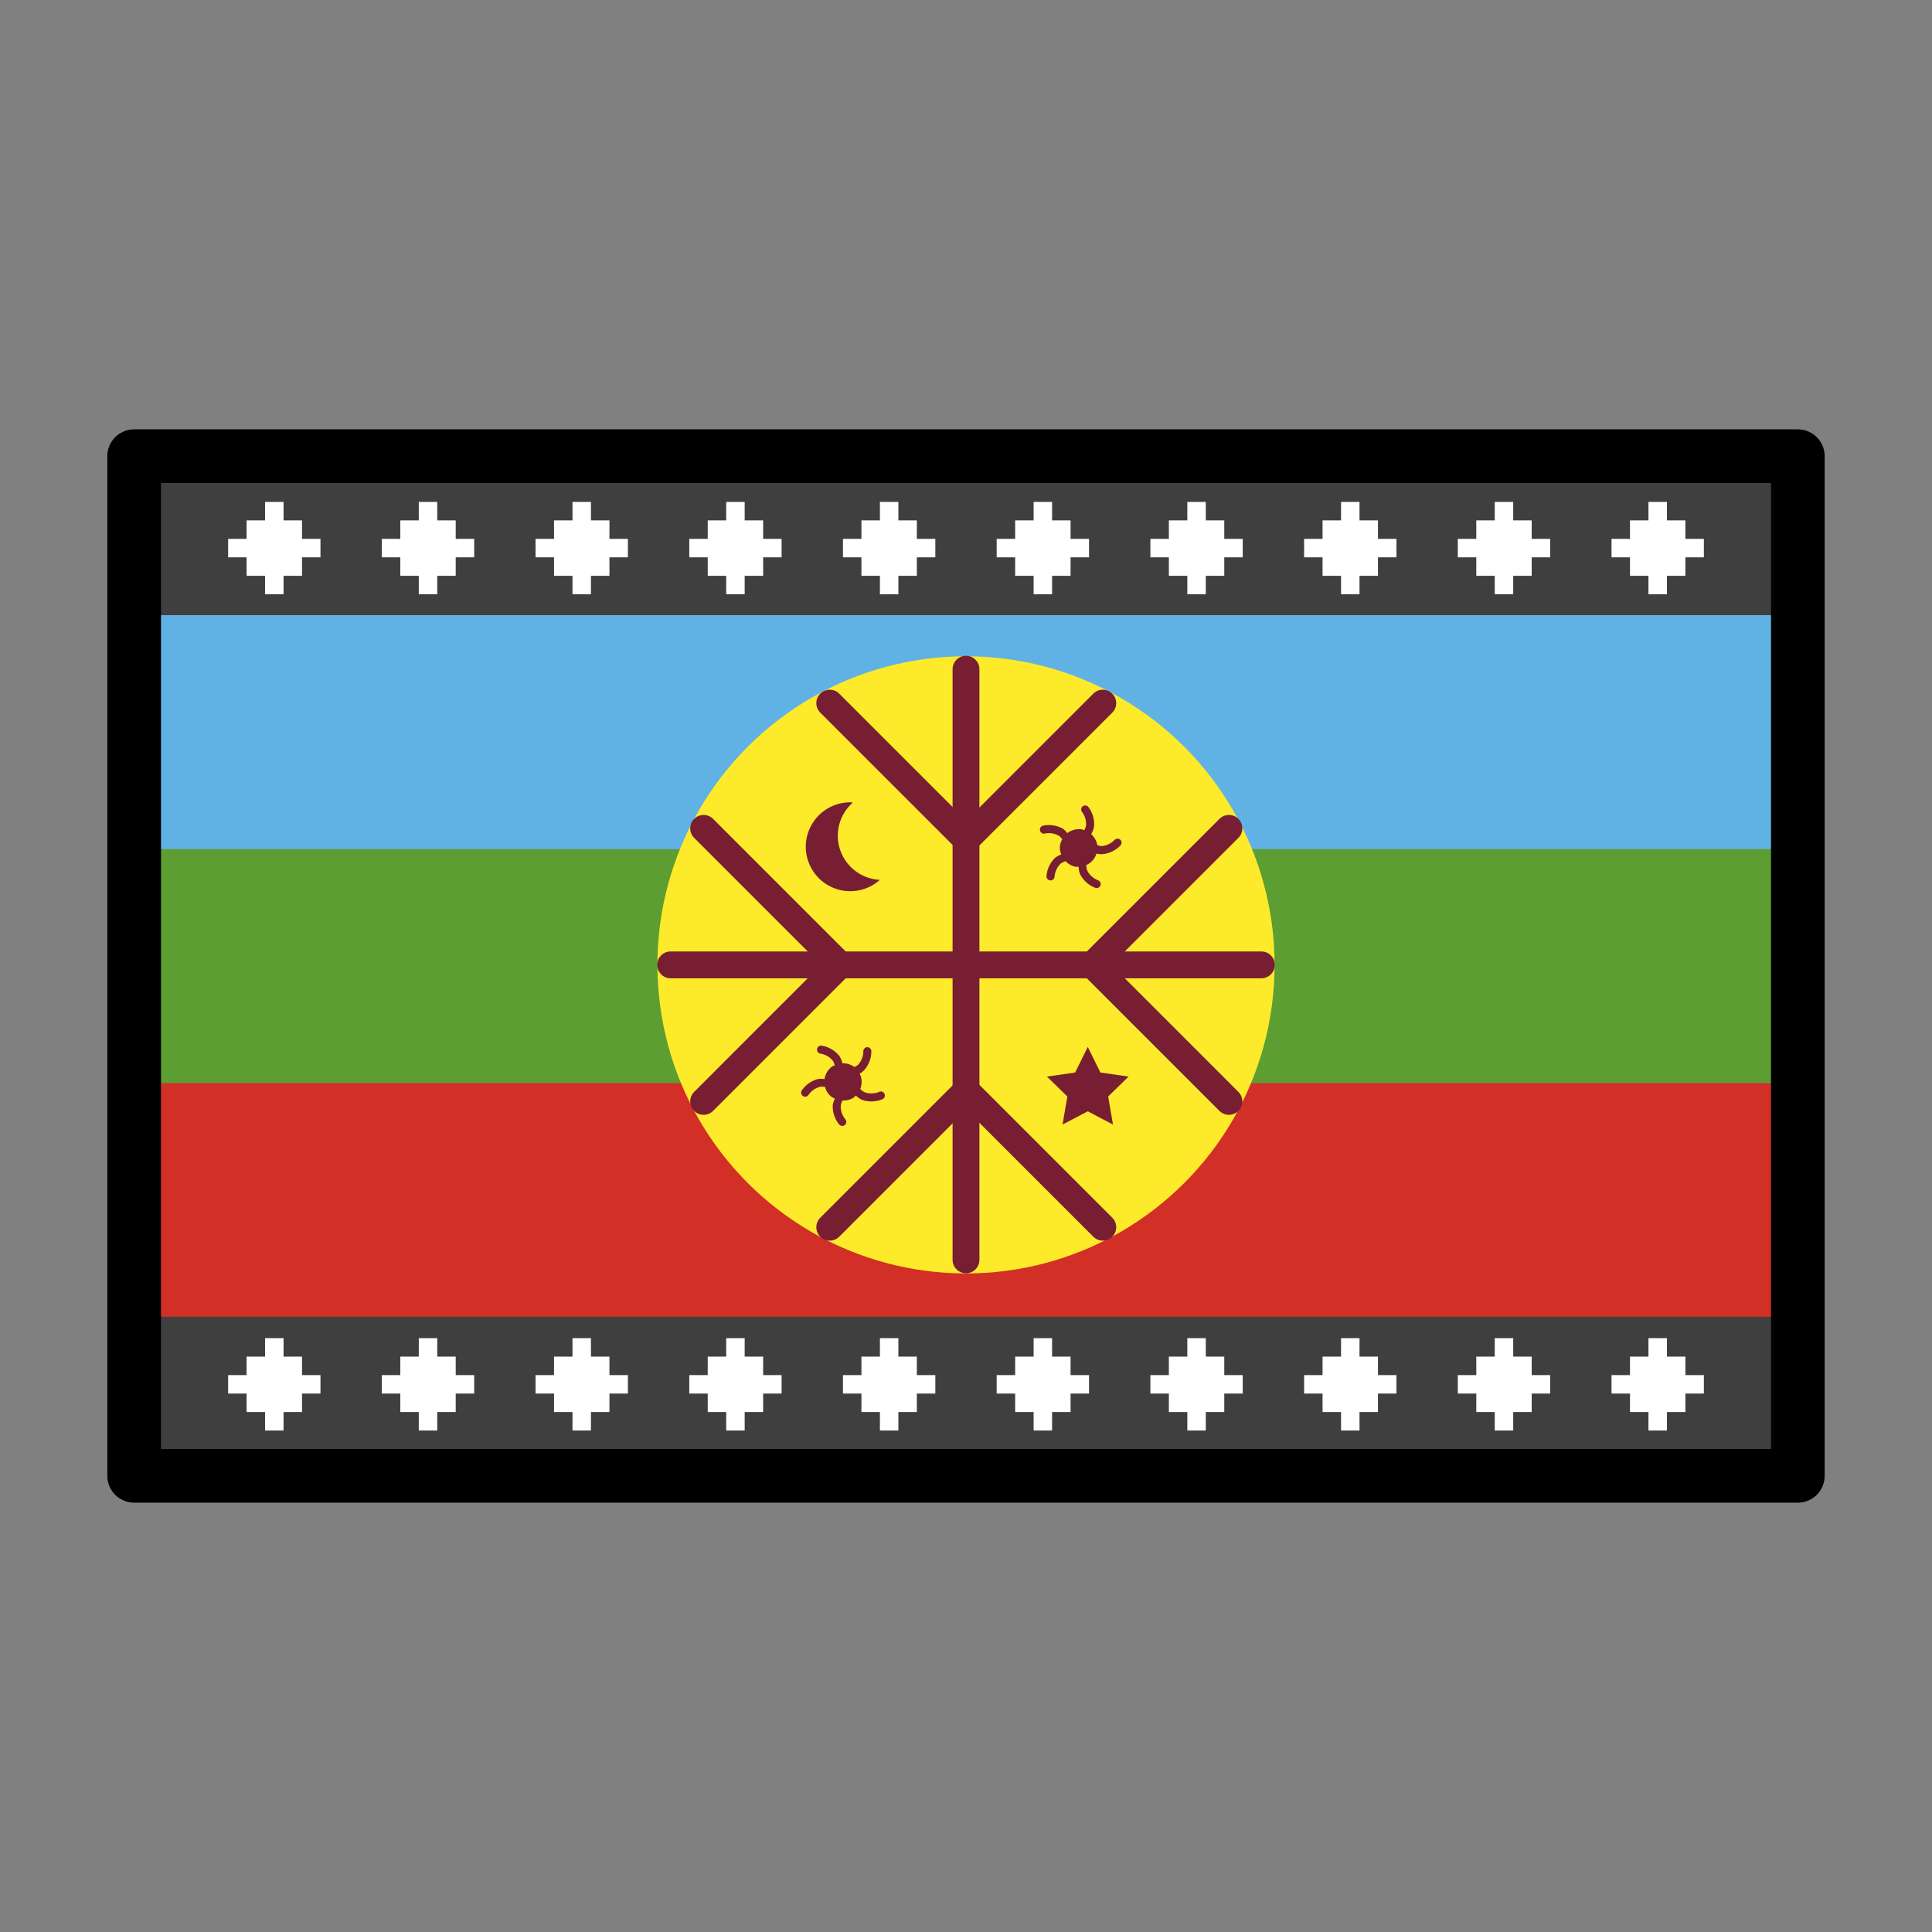 <svg id="emoji" xmlns="http://www.w3.org/2000/svg" viewBox="0 0 72 72">
  <rect x="0" y="0" width="72" height="72" fill="#808080" stroke="none"/>
  <g id="color">
    <rect x="5" y="17" width="62" height="5.925" fill="#3f3f3f"/>
    <rect x="5" y="49.075" width="62" height="5.925" fill="#3f3f3f"/>
    <rect x="5" y="40.358" width="62" height="8.717" fill="#d22f27"/>
    <rect x="5" y="31.642" width="62" height="8.717" fill="#5c9e31"/>
    <rect x="5" y="22.925" width="62" height="8.717" fill="#61b2e4"/>
    <circle cx="36" cy="35.958" r="11.5" fill="#fcea2b"/>
    <line x1="36" y1="24.939" x2="36" y2="46.952" fill="none" stroke="#781e32" stroke-linecap="round" stroke-miterlimit="10"/>
    <line x1="24.992" y1="35.958" x2="47.008" y2="35.958" fill="none" stroke="#781e32" stroke-linecap="round" stroke-miterlimit="10"/>
    <polyline points="26.222 30.871 31.309 35.958 26.222 41.046" fill="none" stroke="#781e32" stroke-linecap="round" stroke-linejoin="round"/>
    <polyline points="41.098 26.204 36.01 31.291 30.922 26.204" fill="none" stroke="#781e32" stroke-linecap="round" stroke-linejoin="round"/>
    <polyline points="45.798 41.046 40.71 35.958 45.798 30.871" fill="none" stroke="#781e32" stroke-linecap="round" stroke-linejoin="round"/>
    <polyline points="30.922 45.735 36.01 40.647 41.098 45.735" fill="none" stroke="#781e32" stroke-linecap="round" stroke-linejoin="round"/>
    <polygon points="16.983 20.082 16.983 19.393 16.295 19.393 16.295 18.705 15.607 18.705 15.607 19.393 14.918 19.393 14.918 20.082 14.23 20.082 14.23 20.082 14.23 20.77 14.23 20.77 14.918 20.77 14.918 21.458 15.607 21.458 15.607 22.147 16.295 22.147 16.295 21.458 16.983 21.458 16.983 20.77 17.672 20.77 17.672 20.77 17.672 20.082 17.672 20.082 16.983 20.082" fill="#fff"/>
    <polygon points="11.255 20.082 11.255 19.393 10.567 19.393 10.567 18.705 9.878 18.705 9.878 19.393 9.19 19.393 9.19 20.082 8.502 20.082 8.502 20.082 8.502 20.77 8.502 20.77 9.19 20.77 9.19 21.458 9.878 21.458 9.878 22.147 10.567 22.147 10.567 21.458 11.255 21.458 11.255 20.77 11.943 20.77 11.943 20.77 11.943 20.082 11.943 20.082 11.255 20.082" fill="#fff"/>
    <polygon points="22.712 20.082 22.712 19.393 22.023 19.393 22.023 18.705 21.335 18.705 21.335 19.393 20.647 19.393 20.647 20.082 19.958 20.082 19.958 20.082 19.958 20.77 19.958 20.77 20.647 20.77 20.647 21.458 21.335 21.458 21.335 22.147 22.023 22.147 22.023 21.458 22.712 21.458 22.712 20.77 23.4 20.77 23.4 20.77 23.4 20.082 23.4 20.082 22.712 20.082" fill="#fff"/>
    <polygon points="28.44 20.082 28.44 19.393 27.752 19.393 27.752 18.705 27.063 18.705 27.063 19.393 26.375 19.393 26.375 20.082 25.687 20.082 25.687 20.082 25.687 20.77 25.687 20.77 26.375 20.77 26.375 21.458 27.063 21.458 27.063 22.147 27.752 22.147 27.752 21.458 28.44 21.458 28.44 20.77 29.128 20.77 29.128 20.77 29.128 20.082 29.128 20.082 28.44 20.082" fill="#fff"/>
    <polygon points="34.168 20.082 34.168 19.393 33.48 19.393 33.48 18.705 32.792 18.705 32.792 19.393 32.103 19.393 32.103 20.082 31.415 20.082 31.415 20.082 31.415 20.77 31.415 20.77 32.103 20.77 32.103 21.458 32.792 21.458 32.792 22.147 33.48 22.147 33.48 21.458 34.168 21.458 34.168 20.77 34.857 20.77 34.857 20.77 34.857 20.082 34.857 20.082 34.168 20.082" fill="#fff"/>
    <polygon points="39.897 20.082 39.897 19.393 39.208 19.393 39.208 18.705 38.52 18.705 38.52 19.393 37.832 19.393 37.832 20.082 37.143 20.082 37.143 20.082 37.143 20.77 37.143 20.77 37.832 20.77 37.832 21.458 38.52 21.458 38.52 22.147 39.208 22.147 39.208 21.458 39.897 21.458 39.897 20.77 40.585 20.77 40.585 20.77 40.585 20.082 40.585 20.082 39.897 20.082" fill="#fff"/>
    <polygon points="45.625 20.082 45.625 19.393 44.937 19.393 44.937 18.705 44.248 18.705 44.248 19.393 43.56 19.393 43.56 20.082 42.872 20.082 42.872 20.082 42.872 20.77 42.872 20.77 43.56 20.77 43.56 21.458 44.248 21.458 44.248 22.147 44.937 22.147 44.937 21.458 45.625 21.458 45.625 20.77 46.313 20.77 46.313 20.77 46.313 20.082 46.313 20.082 45.625 20.082" fill="#fff"/>
    <polygon points="51.353 20.082 51.353 19.393 50.665 19.393 50.665 18.705 49.977 18.705 49.977 19.393 49.288 19.393 49.288 20.082 48.6 20.082 48.6 20.082 48.6 20.77 48.6 20.77 49.288 20.77 49.288 21.458 49.977 21.458 49.977 22.147 50.665 22.147 50.665 21.458 51.353 21.458 51.353 20.77 52.042 20.77 52.042 20.77 52.042 20.082 52.042 20.082 51.353 20.082" fill="#fff"/>
    <polygon points="57.082 20.082 57.082 19.393 56.393 19.393 56.393 18.705 55.705 18.705 55.705 19.393 55.017 19.393 55.017 20.082 54.328 20.082 54.328 20.082 54.328 20.77 54.328 20.77 55.017 20.77 55.017 21.458 55.705 21.458 55.705 22.147 56.393 22.147 56.393 21.458 57.082 21.458 57.082 20.77 57.77 20.77 57.77 20.77 57.77 20.082 57.77 20.082 57.082 20.082" fill="#fff"/>
    <polygon points="62.81 20.082 62.81 19.393 62.122 19.393 62.122 18.705 61.433 18.705 61.433 19.393 60.745 19.393 60.745 20.082 60.057 20.082 60.057 20.082 60.057 20.77 60.057 20.77 60.745 20.77 60.745 21.458 61.433 21.458 61.433 22.147 62.122 22.147 62.122 21.458 62.81 21.458 62.81 20.77 63.498 20.77 63.498 20.77 63.498 20.082 63.498 20.082 62.81 20.082" fill="#fff"/>
    <polygon points="16.983 51.246 16.983 50.557 16.295 50.557 16.295 49.869 15.607 49.869 15.607 50.557 14.918 50.557 14.918 51.246 14.23 51.246 14.23 51.246 14.23 51.934 14.23 51.934 14.918 51.934 14.918 52.622 15.607 52.622 15.607 53.311 16.295 53.311 16.295 52.622 16.983 52.622 16.983 51.934 17.672 51.934 17.672 51.934 17.672 51.246 17.672 51.246 16.983 51.246" fill="#fff"/>
    <polygon points="11.255 51.246 11.255 50.557 10.567 50.557 10.567 49.869 9.878 49.869 9.878 50.557 9.19 50.557 9.19 51.246 8.502 51.246 8.502 51.246 8.502 51.934 8.502 51.934 9.19 51.934 9.19 52.622 9.878 52.622 9.878 53.311 10.567 53.311 10.567 52.622 11.255 52.622 11.255 51.934 11.943 51.934 11.943 51.934 11.943 51.246 11.943 51.246 11.255 51.246" fill="#fff"/>
    <polygon points="22.712 51.246 22.712 50.557 22.023 50.557 22.023 49.869 21.335 49.869 21.335 50.557 20.647 50.557 20.647 51.246 19.958 51.246 19.958 51.246 19.958 51.934 19.958 51.934 20.647 51.934 20.647 52.622 21.335 52.622 21.335 53.311 22.023 53.311 22.023 52.622 22.712 52.622 22.712 51.934 23.4 51.934 23.4 51.934 23.4 51.246 23.4 51.246 22.712 51.246" fill="#fff"/>
    <polygon points="28.44 51.246 28.44 50.557 27.752 50.557 27.752 49.869 27.063 49.869 27.063 50.557 26.375 50.557 26.375 51.246 25.687 51.246 25.687 51.246 25.687 51.934 25.687 51.934 26.375 51.934 26.375 52.622 27.063 52.622 27.063 53.311 27.752 53.311 27.752 52.622 28.44 52.622 28.44 51.934 29.128 51.934 29.128 51.934 29.128 51.246 29.128 51.246 28.44 51.246" fill="#fff"/>
    <polygon points="34.168 51.246 34.168 50.557 33.48 50.557 33.48 49.869 32.792 49.869 32.792 50.557 32.103 50.557 32.103 51.246 31.415 51.246 31.415 51.246 31.415 51.934 31.415 51.934 32.103 51.934 32.103 52.622 32.792 52.622 32.792 53.311 33.48 53.311 33.48 52.622 34.168 52.622 34.168 51.934 34.857 51.934 34.857 51.934 34.857 51.246 34.857 51.246 34.168 51.246" fill="#fff"/>
    <polygon points="39.897 51.246 39.897 50.557 39.208 50.557 39.208 49.869 38.52 49.869 38.52 50.557 37.832 50.557 37.832 51.246 37.143 51.246 37.143 51.246 37.143 51.934 37.143 51.934 37.832 51.934 37.832 52.622 38.52 52.622 38.52 53.311 39.208 53.311 39.208 52.622 39.897 52.622 39.897 51.934 40.585 51.934 40.585 51.934 40.585 51.246 40.585 51.246 39.897 51.246" fill="#fff"/>
    <polygon points="45.625 51.246 45.625 50.557 44.937 50.557 44.937 49.869 44.248 49.869 44.248 50.557 43.56 50.557 43.56 51.246 42.872 51.246 42.872 51.246 42.872 51.934 42.872 51.934 43.56 51.934 43.56 52.622 44.248 52.622 44.248 53.311 44.937 53.311 44.937 52.622 45.625 52.622 45.625 51.934 46.313 51.934 46.313 51.934 46.313 51.246 46.313 51.246 45.625 51.246" fill="#fff"/>
    <polygon points="51.353 51.246 51.353 50.557 50.665 50.557 50.665 49.869 49.977 49.869 49.977 50.557 49.288 50.557 49.288 51.246 48.6 51.246 48.6 51.246 48.6 51.934 48.6 51.934 49.288 51.934 49.288 52.622 49.977 52.622 49.977 53.311 50.665 53.311 50.665 52.622 51.353 52.622 51.353 51.934 52.042 51.934 52.042 51.934 52.042 51.246 52.042 51.246 51.353 51.246" fill="#fff"/>
    <polygon points="57.082 51.246 57.082 50.557 56.393 50.557 56.393 49.869 55.705 49.869 55.705 50.557 55.017 50.557 55.017 51.246 54.328 51.246 54.328 51.246 54.328 51.934 54.328 51.934 55.017 51.934 55.017 52.622 55.705 52.622 55.705 53.311 56.393 53.311 56.393 52.622 57.082 52.622 57.082 51.934 57.77 51.934 57.77 51.934 57.77 51.246 57.77 51.246 57.082 51.246" fill="#fff"/>
    <polygon points="62.81 51.246 62.81 50.557 62.122 50.557 62.122 49.869 61.433 49.869 61.433 50.557 60.745 50.557 60.745 51.246 60.057 51.246 60.057 51.246 60.057 51.934 60.057 51.934 60.745 51.934 60.745 52.622 61.433 52.622 61.433 53.311 62.122 53.311 62.122 52.622 62.81 52.622 62.81 51.934 63.498 51.934 63.498 51.934 63.498 51.246 63.498 51.246 62.81 51.246" fill="#fff"/>
    <path d="M31.222,31.143a1.645,1.645,0,0,1,.562-1.234c-.03-.002-.058-.009-.088-.009A1.656,1.656,0,1,0,32.79,32.79,1.651,1.651,0,0,1,31.222,31.143Z" fill="#781e32"/>
    <polygon points="40.538 39.016 41.008 39.969 42.058 40.121 41.298 40.863 41.478 41.909 40.538 41.415 39.598 41.909 39.777 40.863 39.017 40.121 40.068 39.969 40.538 39.016" fill="#781e32"/>
    <path d="M32.319,39.025a.152.152,0,0,0-.145.154.764.764,0,0,1-.19.498.538.538,0,0,1-.144.087.69.69,0,0,0-.445-.136.83.83,0,0,0-.116-.275,1.05,1.05,0,0,0-.663-.385.149.149,0,0,0-.167.13.151.151,0,0,0,.128.168.749.749,0,0,1,.461.266.54.54,0,0,1,.069.171.658.658,0,0,0-.085.036.698.698,0,0,0-.295.477.822.822,0,0,0-.215-.01,1.053,1.053,0,0,0-.633.433.151.151,0,0,0,.045.207.149.149,0,0,0,.208-.044.754.754,0,0,1,.438-.302.542.542,0,0,1,.181.012.604.604,0,0,0,.363.431.829.829,0,0,0-.08.237,1.06,1.06,0,0,0,.242.729.151.151,0,0,0,.198.024l.013-.01a.15.15,0,0,0,.016-.211.758.758,0,0,1-.171-.505.548.548,0,0,1,.07-.195.688.688,0,0,0,.415-.11.671.671,0,0,0,.075-.077.826.826,0,0,0,.227.161,1.054,1.054,0,0,0,.767-.022.119.119,0,0,0,.023-.012.15.15,0,0,0-.146-.261.763.763,0,0,1-.533.017.544.544,0,0,1-.171-.127.688.688,0,0,0-.023-.574c.013-.008.029-.01.042-.018a.814.814,0,0,0,.119-.099,1.052,1.052,0,0,0,.275-.717A.15.15,0,0,0,32.319,39.025Z" fill="#781e32"/>
    <path d="M41.748,31.292a.151.151,0,0,0-.211.011.765.765,0,0,1-.481.228.536.536,0,0,1-.164-.037.69.69,0,0,0-.227-.406.831.831,0,0,0,.106-.279,1.051,1.051,0,0,0-.213-.737.149.149,0,0,0-.21-.022.151.151,0,0,0-.024.21.749.749,0,0,1,.149.511.541.541,0,0,1-.069.171.676.676,0,0,0-.086-.033.698.698,0,0,0-.543.141.819.819,0,0,0-.148-.156A1.053,1.053,0,0,0,38.87,30.77a.151.151,0,0,0-.111.181.149.149,0,0,0,.18.112.754.754,0,0,1,.525.085.54.54,0,0,1,.123.134.605.605,0,0,0-.036.562.834.834,0,0,0-.222.116,1.061,1.061,0,0,0-.329.694.151.151,0,0,0,.126.154.102.102,0,0,0,.017.002.15.15,0,0,0,.158-.141.757.757,0,0,1,.226-.483.549.549,0,0,1,.185-.092.687.687,0,0,0,.376.208.658.658,0,0,0,.108-.004.823.823,0,0,0,.053.274,1.055,1.055,0,0,0,.569.515.124.124,0,0,0,.025.007.15.15,0,0,0,.074-.29.764.764,0,0,1-.397-.356.543.543,0,0,1-.036-.21.688.688,0,0,0,.38-.431c.015.003.028.013.043.015a.809.809,0,0,0,.155.011,1.052,1.052,0,0,0,.695-.328A.15.15,0,0,0,41.748,31.292Z" fill="#781e32"/>
  </g>
  <g id="line">
    <g id="line-2" data-name="line">
      <rect x="5" y="17" width="62" height="38" stroke-width="2" stroke="#000" stroke-linecap="round" stroke-linejoin="round" fill="none"/>
    </g>
  </g>
</svg>
